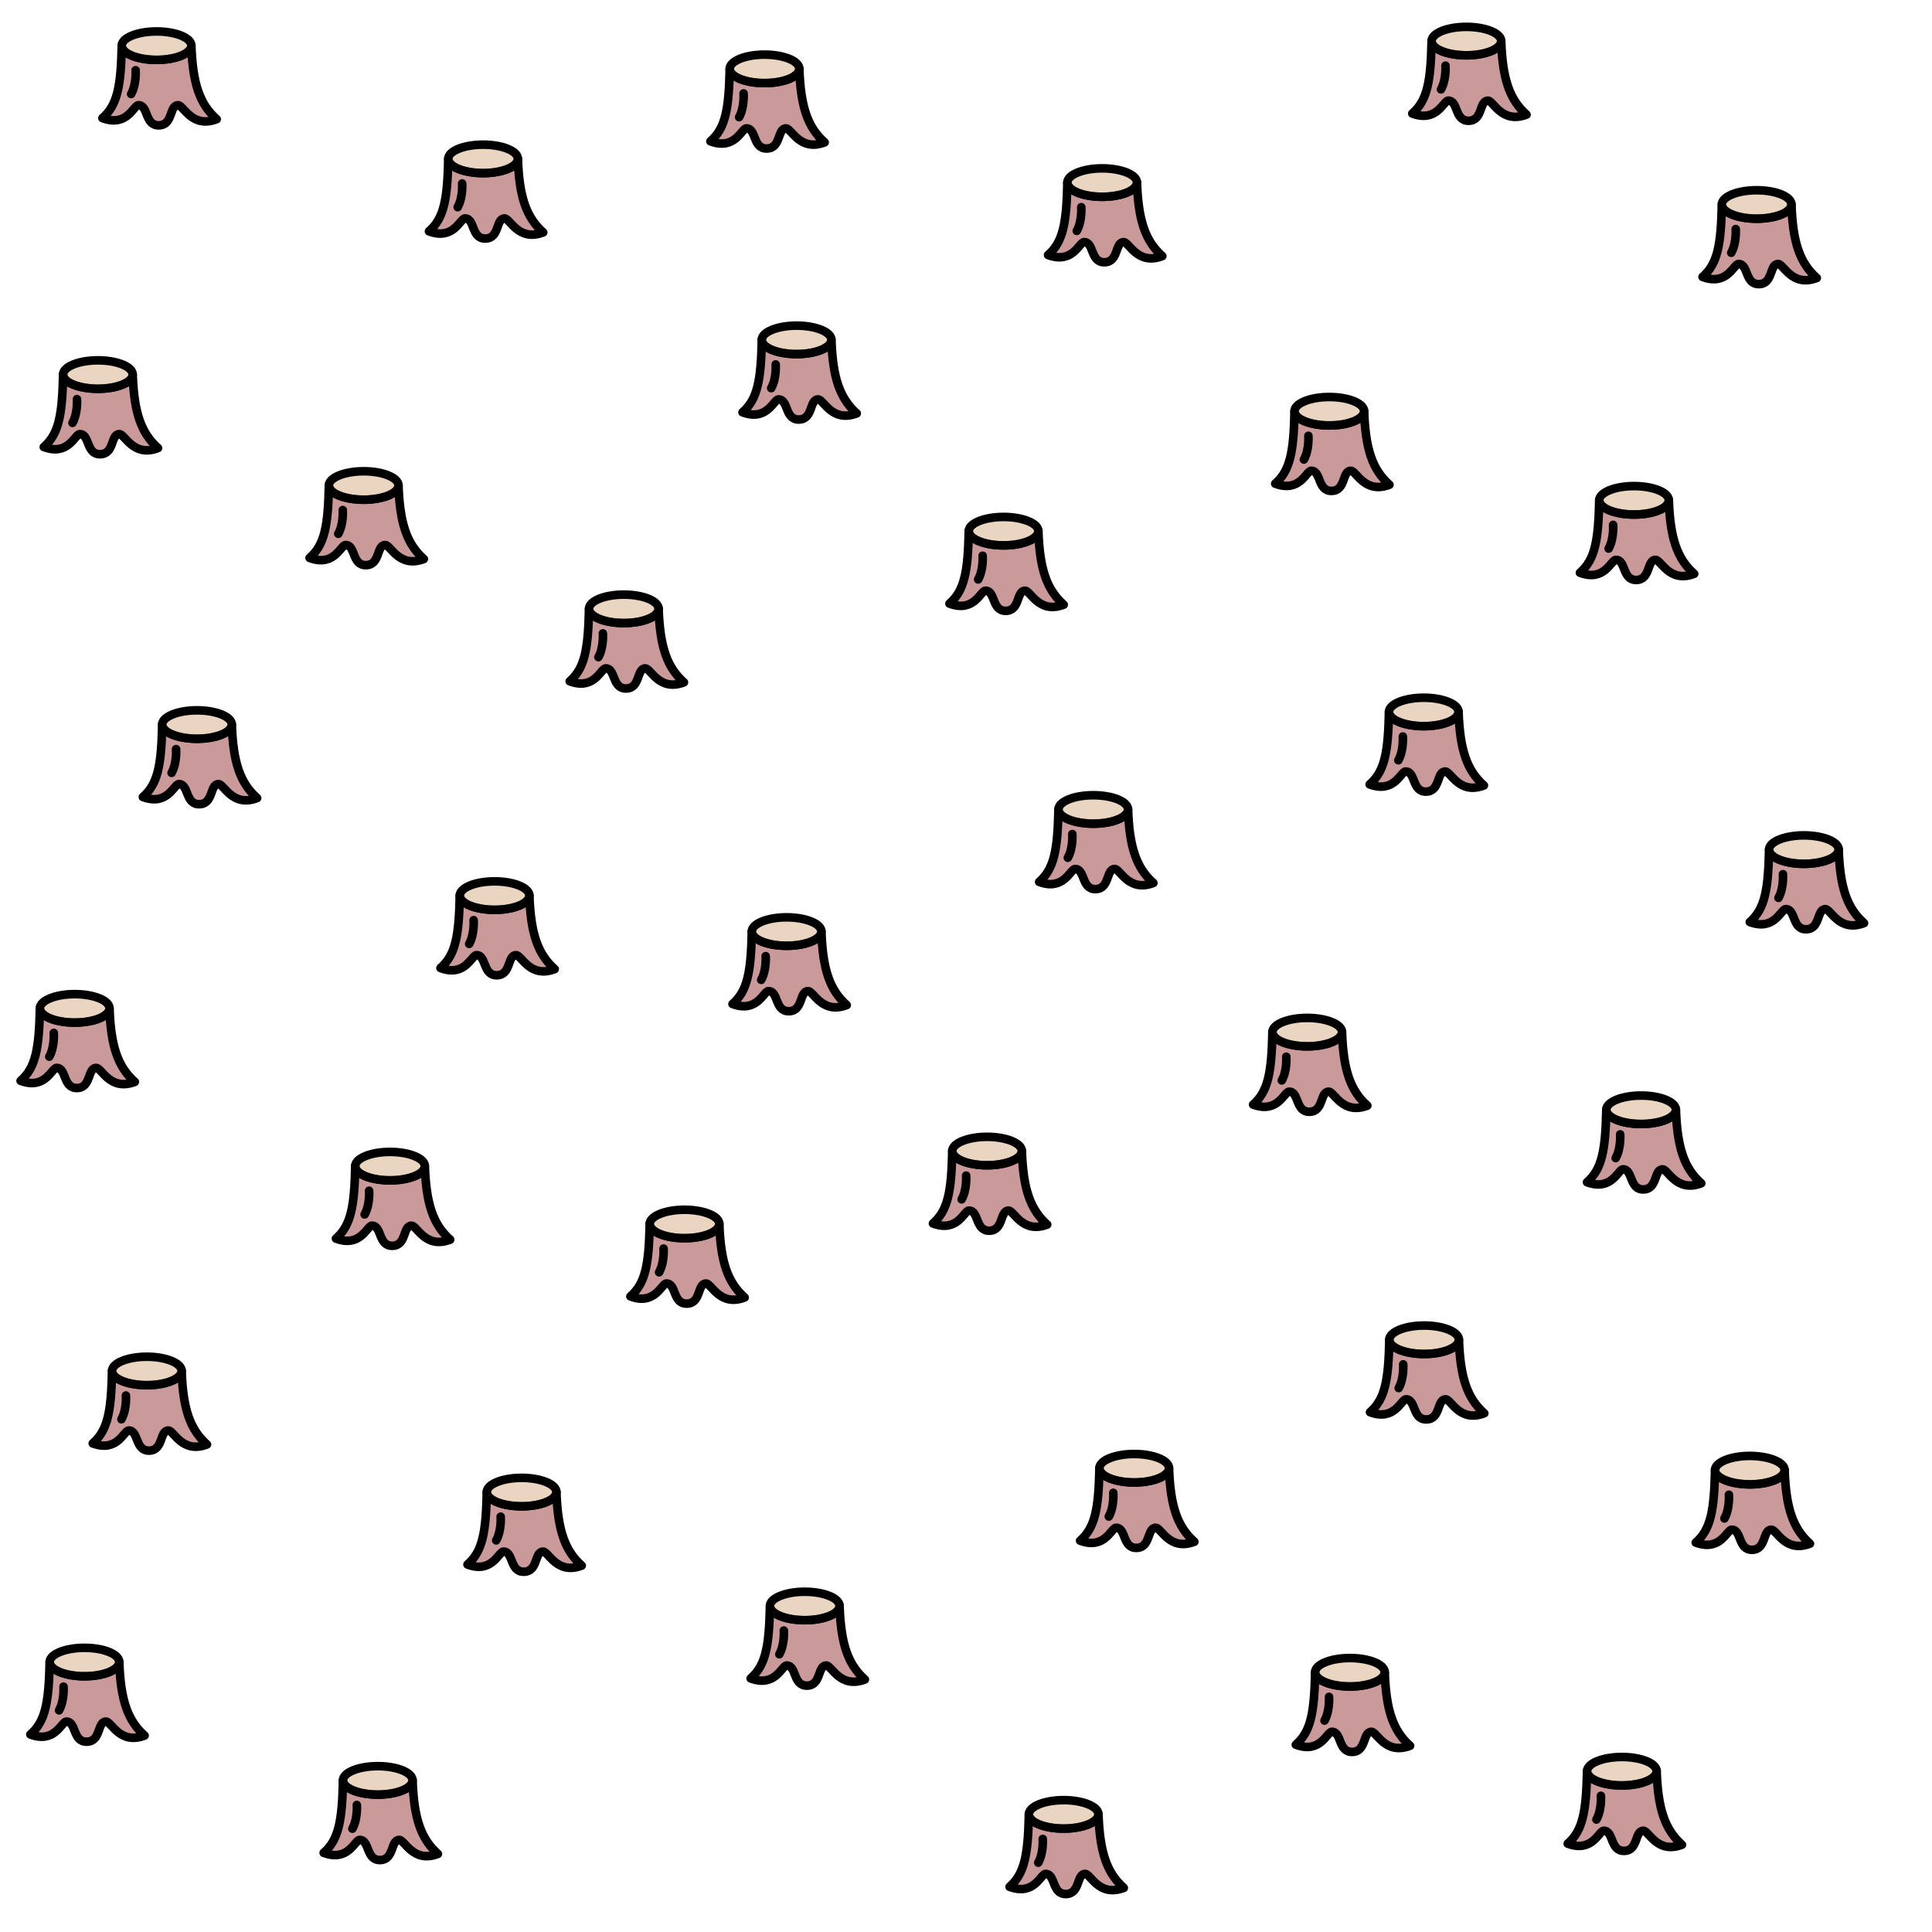 <?xml version="1.0" encoding="UTF-8" standalone="no"?>
<svg id="Svg" width="150" height="150" version="1.1" sodipodi:docname="stump.svg" inkscape:version="1.2.2 (b0a8486541, 2022-12-01)" xmlns:inkscape="http://www.inkscape.org/namespaces/inkscape" xmlns:sodipodi="http://sodipodi.sourceforge.net/DTD/sodipodi-0.dtd" xmlns:xlink="http://www.w3.org/1999/xlink" xmlns="http://www.w3.org/2000/svg" xmlns:svg="http://www.w3.org/2000/svg">
  <defs id="defs857" />
  <sodipodi:namedview id="namedview855" pagecolor="#ffffff" bordercolor="#666666" borderopacity="1.0" inkscape:showpageshadow="2" inkscape:pageopacity="0.0" inkscape:pagecheckerboard="0" inkscape:deskcolor="#d1d1d1" showgrid="false" inkscape:zoom="2.8284271" inkscape:cx="19.26866" inkscape:cy="56.391766" inkscape:window-width="1863" inkscape:window-height="1056" inkscape:window-x="0" inkscape:window-y="0" inkscape:window-maximized="1" inkscape:current-layer="Svg" />
  <g id="g1072" transform="matrix(0.935,0,0,0.935,0.518,-20.43)" inkscape:tile-cx="8.9906076" inkscape:tile-cy="7.9535603" inkscape:tile-w="9.9479681" inkscape:tile-h="8.2571181" inkscape:tile-x0="4.0166238" inkscape:tile-y0="3.8249862" style="stroke-width:1.07">
    <path id="pathSk5sig4l6llw" d="M 9.556,25.622 C 9.556,25.628 9.556,25.634 9.556,25.64 C 9.556,25.634 9.554,25.693 9.555,25.687 Z M 15.335,25.623 C 15.335,25.629 15.336,25.634 15.336,25.64 C 15.336,25.634 15.336,25.629 15.336,25.623 Z M 15.336,25.644 C 15.334,26.296 14.04,26.823 12.446,26.823 C 10.853,26.823 9.56,26.296 9.556,25.645 C 9.483,28.993 9.209,30.562 7.952,31.658 C 10.015,32.428 10.536,30.585 10.943,30.586 C 11.781,30.587 11.449,32.282 12.642,32.258 C 13.835,32.234 13.494,30.582 14.233,30.587 C 14.693,30.59 15.374,32.535 17.44,31.748 C 16.015,30.483 15.45,28.773 15.336,25.644 Z" fill="#963434" fill-opacity="0.5" fill-rule="evenodd" stroke-width="0.492" style="stroke:#000000;stroke-width:0.712;stroke-linecap:round;stroke-linejoin:round;stroke-dasharray:none" sodipodi:nodetypes="cccccccccccccccccc" />
    <ellipse id="ellipseSk5sig4l6llx" cx="12.446" cy="25.642" rx="2.891" ry="1.181" fill="#d4ac82" fill-opacity="0.5" stroke-width="0.492" style="stroke:#000000;stroke-width:0.712;stroke-linecap:round;stroke-linejoin:round;stroke-dasharray:none;paint-order:normal" />
    <path id="pathSk5sig4l6lrt" d="M 10.336,29.654 C 10.794,28.837 10.708,27.683 10.708,27.683" fill="none" stroke-width="0.492" style="stroke:#000000;stroke-width:0.712;stroke-linecap:round;stroke-linejoin:round;stroke-dasharray:none" />
  </g>
  <desc id="desc850">Created with Snap</desc>
  <rect x="0" y="0" width="150" height="150" opacity="0" stroke-width="0.047" style="paint-order:normal" id="rect852" />
  <use x="0" y="0" inkscape:tiled-clone-of="#g1072" xlink:href="#g1072" transform="translate(-4.554,25.535)" id="use2639" style="stroke-width:1.07" />
  <use x="0" y="0" inkscape:tiled-clone-of="#g1072" xlink:href="#g1072" transform="translate(3.14,52.708)" id="use2641" style="stroke-width:1.07" />
  <use x="0" y="0" inkscape:tiled-clone-of="#g1072" xlink:href="#g1072" transform="translate(-6.355,74.743)" id="use2643" style="stroke-width:1.07" />
  <use x="0" y="0" inkscape:tiled-clone-of="#g1072" xlink:href="#g1072" transform="translate(-0.754,102.895)" id="use2645" style="stroke-width:1.07" />
  <use x="0" y="0" inkscape:tiled-clone-of="#g1072" xlink:href="#g1072" transform="translate(-5.597,125.495)" id="use2647" style="stroke-width:1.07" />
  <use x="0" y="0" inkscape:tiled-clone-of="#g1072" xlink:href="#g1072" transform="translate(25.351,8.79)" id="use2649" style="stroke-width:1.07" />
  <use x="0" y="0" inkscape:tiled-clone-of="#g1072" xlink:href="#g1072" transform="translate(16.082,34.147)" id="use2651" style="stroke-width:1.07" />
  <use x="0" y="0" inkscape:tiled-clone-of="#g1072" xlink:href="#g1072" transform="translate(26.244,65.988)" id="use2653" style="stroke-width:1.07" />
  <use x="0" y="0" inkscape:tiled-clone-of="#g1072" xlink:href="#g1072" transform="translate(18.128,86.993)" id="use2655" style="stroke-width:1.07" />
  <use x="0" y="0" inkscape:tiled-clone-of="#g1072" xlink:href="#g1072" transform="translate(28.342,112.299)" id="use2657" style="stroke-width:1.07" />
  <use x="0" y="0" inkscape:tiled-clone-of="#g1072" xlink:href="#g1072" transform="translate(17.176,134.683)" id="use2659" style="stroke-width:1.07" />
  <use x="0" y="0" inkscape:tiled-clone-of="#g1072" xlink:href="#g1072" transform="translate(47.202,1.8)" id="use2661" style="stroke-width:1.07" />
  <use x="0" y="0" inkscape:tiled-clone-of="#g1072" xlink:href="#g1072" transform="translate(49.694,22.841)" id="use2663" style="stroke-width:1.07" />
  <use x="0" y="0" inkscape:tiled-clone-of="#g1072" xlink:href="#g1072" transform="translate(36.278,43.724)" id="use2665" style="stroke-width:1.07" />
  <use x="0" y="0" inkscape:tiled-clone-of="#g1072" xlink:href="#g1072" transform="translate(48.917,68.78)" id="use2667" style="stroke-width:1.07" />
  <use x="0" y="0" inkscape:tiled-clone-of="#g1072" xlink:href="#g1072" transform="translate(40.991,91.483)" id="use2669" style="stroke-width:1.07" />
  <use x="0" y="0" inkscape:tiled-clone-of="#g1072" xlink:href="#g1072" transform="translate(50.326,121.141)" id="use2671" style="stroke-width:1.07" />
  <use x="0" y="0" inkscape:tiled-clone-of="#g1072" xlink:href="#g1072" transform="translate(73.418,10.63)" id="use2673" style="stroke-width:1.07" />
  <use x="0" y="0" inkscape:tiled-clone-of="#g1072" xlink:href="#g1072" transform="translate(65.762,37.694)" id="use2675" style="stroke-width:1.07" />
  <use x="0" y="0" inkscape:tiled-clone-of="#g1072" xlink:href="#g1072" transform="translate(72.725,59.3)" id="use2677" style="stroke-width:1.07" />
  <use x="0" y="0" inkscape:tiled-clone-of="#g1072" xlink:href="#g1072" transform="translate(64.48,85.821)" id="use2679" style="stroke-width:1.07" />
  <use x="0" y="0" inkscape:tiled-clone-of="#g1072" xlink:href="#g1072" transform="translate(75.906,110.447)" id="use2681" style="stroke-width:1.07" />
  <use x="0" y="0" inkscape:tiled-clone-of="#g1072" xlink:href="#g1072" transform="translate(70.428,137.321)" id="use2683" style="stroke-width:1.07" />
  <use x="0" y="0" inkscape:tiled-clone-of="#g1072" xlink:href="#g1072" transform="translate(101.695,-0.355)" id="use2685" style="stroke-width:1.07" />
  <use x="0" y="0" inkscape:tiled-clone-of="#g1072" xlink:href="#g1072" transform="translate(91.053,28.382)" id="use2687" style="stroke-width:1.07" />
  <use x="0" y="0" inkscape:tiled-clone-of="#g1072" xlink:href="#g1072" transform="translate(98.386,51.73)" id="use2689" style="stroke-width:1.07" />
  <use x="0" y="0" inkscape:tiled-clone-of="#g1072" xlink:href="#g1072" transform="translate(89.337,76.588)" id="use2691" style="stroke-width:1.07" />
  <use x="0" y="0" inkscape:tiled-clone-of="#g1072" xlink:href="#g1072" transform="translate(98.414,100.473)" id="use2693" style="stroke-width:1.07" />
  <use x="0" y="0" inkscape:tiled-clone-of="#g1072" xlink:href="#g1072" transform="translate(92.654,126.288)" id="use2695" style="stroke-width:1.07" />
  <use x="0" y="0" inkscape:tiled-clone-of="#g1072" xlink:href="#g1072" transform="translate(124.231,12.329)" id="use2697" style="stroke-width:1.07" />
  <use x="0" y="0" inkscape:tiled-clone-of="#g1072" xlink:href="#g1072" transform="translate(114.711,35.298)" id="use2699" style="stroke-width:1.07" />
  <use x="0" y="0" inkscape:tiled-clone-of="#g1072" xlink:href="#g1072" transform="translate(127.898,62.417)" id="use2701" style="stroke-width:1.07" />
  <use x="0" y="0" inkscape:tiled-clone-of="#g1072" xlink:href="#g1072" transform="translate(115.26,82.617)" id="use2703" style="stroke-width:1.07" />
  <use x="0" y="0" inkscape:tiled-clone-of="#g1072" xlink:href="#g1072" transform="translate(123.702,110.596)" id="use2705" style="stroke-width:1.07" />
  <use x="0" y="0" inkscape:tiled-clone-of="#g1072" xlink:href="#g1072" transform="translate(113.765,133.971)" id="use2707" style="stroke-width:1.07" />
</svg>
